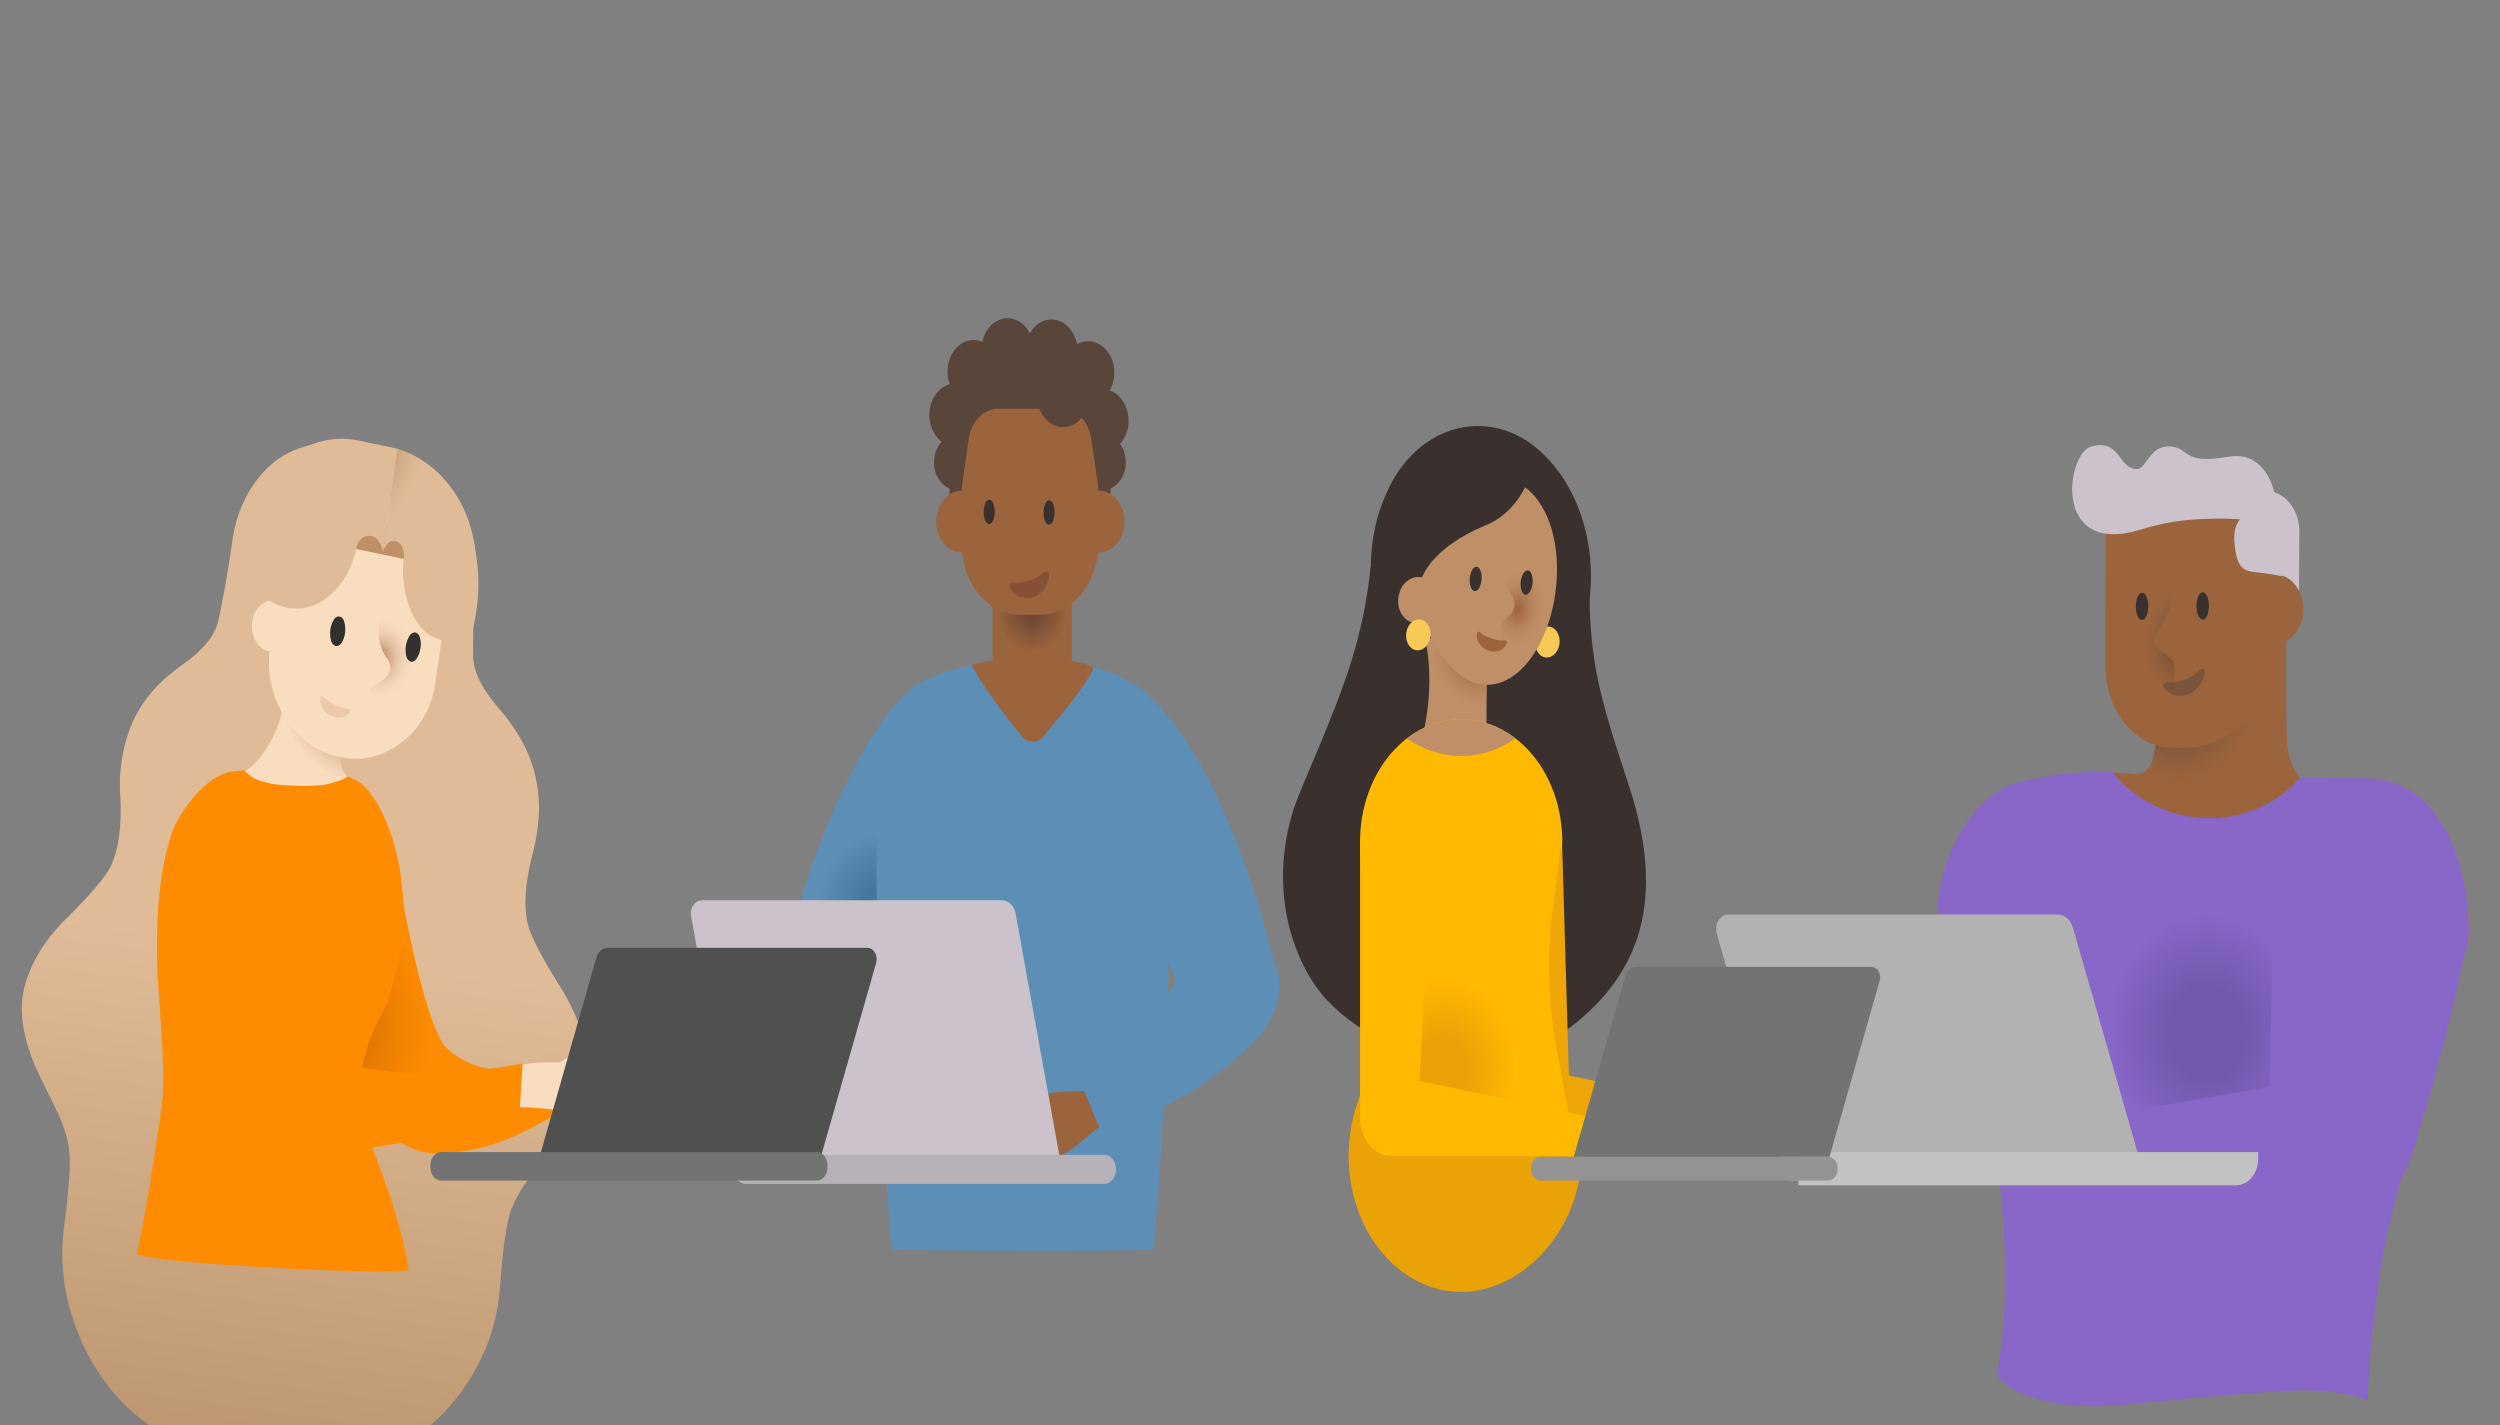<svg width="642" height="366" viewBox="0 0 642 366" fill="none" xmlns="http://www.w3.org/2000/svg">
<rect x="0" y="0" width="642" height="366" fill="#808080" stroke="none"/>
<g clip-path="url(#clip0)">
<path d="M589.166 207.176C591.084 204.657 592.368 202.753 592.368 202.753L590.625 199.769C588.568 197.156 587.38 193.72 587.286 190.116C586.85 182.394 587.14 157.298 587.14 157.298C587.14 157.298 548.658 137.29 551.853 156.07C554.902 173.621 554.757 188.888 552.578 195.734C552.295 196.583 551.816 197.316 551.198 197.845C550.58 198.374 549.849 198.677 549.093 198.718L549.279 198.855C546.828 198.715 544.593 198.554 542.703 198.367C542.703 198.367 538.492 208.02 540.961 211.881C543.421 215.554 570.389 221.317 576.759 219.101L585.541 225.567L589.166 207.176Z" fill="#9B643D"/>
<path d="M497.396 237.152C497.396 237.152 522.518 302.092 512.792 353.164C516.713 358.254 528.621 362.467 545.467 360.711C561.731 358.957 577.85 357.728 585.546 357.201C601.23 356.148 608.057 359.658 608.057 359.658C608.057 359.658 607.766 349.479 611.252 325.785C613.821 309.019 629.57 255.861 633.172 243.81C633.685 242.112 633.935 240.314 633.908 238.506C633.533 217.655 624.468 200.442 608.492 199.945L590.63 199.769C585.112 206.263 576.254 210.476 566.379 210.124C556.505 209.773 547.936 205.21 542.563 198.365C534.169 197.892 525.763 198.836 517.585 201.171C510.174 203.103 497.831 214.863 497.396 237.152Z" fill="#8867C8"/>
<path d="M549.093 198.716C549.093 198.716 555.482 204.859 569.424 204.859C583.365 204.859 590.622 199.769 590.622 199.769C588.565 197.157 587.376 193.72 587.283 190.116C586.847 182.394 587.137 157.298 587.137 157.298C587.137 157.298 548.655 137.29 551.849 156.07C554.899 173.621 554.754 188.888 552.575 195.734C552.292 196.582 551.813 197.314 551.196 197.842C550.578 198.371 549.848 198.674 549.093 198.716Z" fill="url(#paint0_radial)"/>
<path d="M557.951 144.835C558.17 144.015 558.636 143.325 559.258 142.903C559.953 142.584 560.712 142.523 561.436 142.728C562.107 142.941 562.713 143.387 563.177 144.011C563.641 144.634 563.945 145.408 564.05 146.238C564.045 146.329 564.013 146.415 563.96 146.479C563.906 146.544 563.835 146.583 563.76 146.589C563.614 146.589 563.614 146.589 563.469 146.413C562.824 145.449 561.969 144.72 561.001 144.308C560.554 144.125 560.074 144.094 559.613 144.218C559.152 144.341 558.728 144.615 558.387 145.009C558.241 145.185 558.097 145.009 557.951 145.009V144.835Z" fill="#5D4033"/>
<path d="M541.397 144.835C541.615 144.015 542.081 143.325 542.703 142.903C543.398 142.584 544.157 142.523 544.881 142.728C545.553 142.941 546.158 143.387 546.622 144.011C547.087 144.634 547.39 145.408 547.496 146.238C547.491 146.329 547.458 146.415 547.405 146.479C547.351 146.544 547.281 146.583 547.205 146.589C547.06 146.589 547.06 146.589 546.914 146.413C546.269 145.449 545.414 144.72 544.446 144.308C543.999 144.125 543.519 144.094 543.058 144.218C542.597 144.341 542.173 144.615 541.832 145.009C541.687 145.185 541.541 145.009 541.397 145.009V144.835Z" fill="#5D4033"/>
<path d="M560.71 157.12L590.335 157.296L590.479 136.409C590.459 133.701 589.569 131.108 587.999 129.177C586.428 127.245 584.298 126.126 582.058 126.054H560.86C559.343 126.04 557.839 126.388 556.434 127.077C555.028 127.767 553.749 128.785 552.67 130.073C551.591 131.361 550.733 132.894 550.144 134.583C549.556 136.273 549.25 138.086 549.242 139.919V143.079C549.218 144.916 549.497 146.74 550.063 148.445C550.629 150.15 551.47 151.701 552.538 153.009C553.606 154.316 554.878 155.353 556.282 156.059C557.685 156.765 559.19 157.126 560.71 157.12Z" fill="#CBC2CC"/>
<path d="M584.091 165.369C588.181 165.369 591.497 161.361 591.497 156.417C591.497 151.474 588.181 147.466 584.091 147.466C580 147.466 576.685 151.474 576.685 156.417C576.685 161.361 580 165.369 584.091 165.369Z" fill="#9B643D"/>
<path d="M557.951 192.046H561.144C567.248 192.067 573.109 189.158 577.439 183.958C581.768 178.758 584.212 171.693 584.233 164.316L584.378 145.712C584.392 142.712 583.422 139.827 581.68 137.689C579.939 135.551 577.567 134.334 575.085 134.304L540.813 134.128L540.668 170.81C540.644 173.578 541.072 176.324 541.928 178.891C542.785 181.458 544.052 183.796 545.658 185.769C547.264 187.742 549.177 189.313 551.287 190.39C553.396 191.467 555.661 192.03 557.951 192.046Z" fill="#9B643D"/>
<path d="M549.674 168.704L566.229 168.88C569.436 168.866 572.51 167.332 574.791 164.608C577.072 161.884 578.377 158.187 578.427 154.312L578.572 135.884C578.572 134.889 578.256 133.933 577.688 133.214C577.12 132.495 576.344 132.068 575.523 132.022L548.369 131.847C547.491 131.844 546.621 132.051 545.81 132.455C544.998 132.86 544.261 133.454 543.64 134.205C543.019 134.955 542.527 135.846 542.192 136.827C541.858 137.807 541.686 138.858 541.688 139.919L541.399 158.524C541.383 159.851 541.586 161.169 541.994 162.401C542.403 163.633 543.009 164.754 543.779 165.701C544.549 166.648 545.466 167.401 546.478 167.916C547.49 168.432 548.576 168.699 549.674 168.704Z" fill="#9B643D"/>
<path d="M549.529 136.059C555.218 134.254 561.072 133.311 566.955 133.253C572.941 132.955 578.936 133.487 584.822 134.839L584.676 131.328C584.531 123.255 580.319 115.884 572.333 117.287C559.989 119.394 562.603 115.006 557.23 114.656C552.147 114.304 551.131 120.268 548.952 120.447C543.87 120.623 544.741 112.549 537.041 114.656C530.65 116.401 526.874 142.903 549.529 136.059Z" fill="#CBC2CC"/>
<path d="M567.259 155.614C567.267 153.675 566.56 152.099 565.678 152.093C564.796 152.087 564.074 153.654 564.065 155.592C564.056 157.531 564.764 159.107 565.646 159.113C566.527 159.119 567.25 157.552 567.259 155.614Z" fill="#3A312E"/>
<path d="M540.815 189.941L558.387 190.116V171.511C558.387 171.034 558.295 170.564 558.118 170.138C557.942 169.711 557.686 169.34 557.37 169.054L553.885 166.248C553.698 166.105 553.538 165.916 553.413 165.695C553.289 165.473 553.204 165.223 553.163 164.96C553.122 164.697 553.126 164.426 553.175 164.165C553.225 163.904 553.318 163.658 553.449 163.442L556.499 157.83C557.231 156.47 557.633 154.889 557.661 153.267V133.259H539.946L540.815 189.941Z" fill="url(#paint1_radial)"/>
<path d="M585.833 130.969C585.833 130.969 572.912 128.163 573.779 139.218C574.361 145.536 575.813 146.589 579.153 146.94C581.622 147.116 586.124 147.993 586.124 147.993L585.833 130.969Z" fill="#CBC2CC"/>
<path d="M551.679 155.744C551.689 153.806 550.981 152.229 550.1 152.223C549.218 152.216 548.495 153.782 548.485 155.721C548.476 157.659 549.183 159.236 550.065 159.242C550.947 159.249 551.669 157.683 551.679 155.744Z" fill="#3A312E"/>
<g opacity="0.7">
<path opacity="0.7" d="M566.229 172.565C566.001 173.915 565.476 175.166 564.709 176.185C563.942 177.204 562.962 177.955 561.872 178.357C560.79 178.762 559.639 178.822 558.532 178.532C557.403 178.223 556.385 177.485 555.628 176.427C555.545 176.259 555.514 176.06 555.541 175.867C555.567 175.674 555.65 175.499 555.773 175.373C555.83 175.306 555.899 175.256 555.974 175.225C556.05 175.195 556.129 175.185 556.208 175.197C557.03 175.285 557.856 175.285 558.677 175.197L560.856 174.671C562.399 174.082 563.831 173.128 565.067 171.865C565.206 171.765 565.37 171.728 565.529 171.76C565.689 171.792 565.834 171.892 565.938 172.041C566.229 172.214 566.229 172.386 566.229 172.565Z" fill="#594539"/>
</g>
<path d="M517.58 201.178C510.174 203.108 497.831 214.868 497.392 237.157C497.392 237.157 522.514 302.096 512.784 353.169C516.705 358.259 528.613 362.472 545.459 360.716C561.723 358.962 577.842 357.733 585.538 357.206C601.222 356.153 608.049 359.663 608.049 359.663C608.049 359.663 607.758 349.484 611.244 325.79C613.813 309.024 629.562 255.866 633.163 243.815C633.677 242.117 633.927 240.319 633.9 238.511C633.525 217.66 624.46 200.447 608.484 199.949L590.622 199.774C585.104 206.268 576.245 210.48 566.371 210.129C556.497 209.778 547.928 205.215 542.555 198.37" fill="url(#paint2_radial)"/>
<path d="M529.634 309.111L594.691 315.43C607.325 316.658 617.269 306.83 620.975 291.209C626.512 273.508 631.07 253.559 632.869 245.337C633.106 244.251 633.025 243.098 632.64 242.075C632.255 241.053 631.589 240.222 630.755 239.725L584.38 212.056L582.784 279.101L529.347 288.408L529.634 309.111Z" fill="url(#paint3_radial)"/>
<path d="M208.448 265.89C217.374 269.458 222.331 262.942 224.122 257.594C229.967 240.167 242.383 216.128 249.401 203.365C252.841 198.398 256.318 183.048 246.22 176.516C241.135 173.09 236.174 172.368 227.272 184.264C218.787 195.6 207.533 219.082 200.655 249.412C200.008 255.535 202.392 263.469 208.448 265.89Z" fill="url(#paint4_radial)"/>
<path d="M320.338 267.619C311.412 271.185 306.455 264.669 304.663 259.323C298.819 241.896 286.403 217.857 279.385 205.094C275.945 200.126 271.703 183.528 281.801 176.996C286.886 173.572 290.212 171.71 301.514 185.993C310.256 197.04 321.253 220.809 328.131 251.141C328.779 257.263 326.398 265.196 320.338 267.619Z" fill="url(#paint5_radial)"/>
<path d="M296.239 320.86C293.966 321.415 229.515 321.253 228.909 320.799C223.181 247.037 225.611 195.604 225.611 195.604C225.611 176.475 242.435 170.594 258.891 169.717H267.168C284.72 169.717 300.103 176.046 300.103 195.174C300.105 195.177 301.941 256.377 296.239 320.86Z" fill="url(#paint6_radial)"/>
<path d="M551.017 303.17H458.99L440.877 239.793C440.718 239.231 440.672 238.632 440.743 238.044C440.814 237.456 441 236.897 441.286 236.413C441.571 235.93 441.949 235.536 442.386 235.264C442.823 234.992 443.307 234.85 443.799 234.85H528.517C529.359 234.868 530.176 235.2 530.856 235.8C531.536 236.4 532.046 237.24 532.316 238.204L551.017 303.17Z" fill="#B2B2B2"/>
<path d="M245.721 125.819C248.963 125.819 251.59 122.643 251.59 118.726C251.59 114.808 248.963 111.632 245.721 111.632C242.48 111.632 239.853 114.808 239.853 118.726C239.853 122.643 242.48 125.819 245.721 125.819Z" fill="#594539"/>
<path d="M258.738 97.892C262.433 97.892 265.428 94.272 265.428 89.807C265.428 85.341 262.433 81.722 258.738 81.722C255.044 81.722 252.049 85.341 252.049 89.807C252.049 94.272 255.044 97.892 258.738 97.892Z" fill="#594539"/>
<path d="M250.016 103.488C253.71 103.488 256.705 99.868 256.705 95.403C256.705 90.938 253.71 87.318 250.016 87.318C246.321 87.318 243.326 90.938 243.326 95.403C243.326 99.868 246.321 103.488 250.016 103.488Z" fill="#594539"/>
<path d="M245.358 114.648C249.053 114.648 252.048 111.029 252.048 106.563C252.048 102.098 249.053 98.478 245.358 98.478C241.664 98.478 238.669 102.098 238.669 106.563C238.669 111.029 241.664 114.648 245.358 114.648Z" fill="#594539"/>
<path d="M283.243 125.819C286.484 125.819 289.112 122.643 289.112 118.726C289.112 114.808 286.484 111.632 283.243 111.632C280.002 111.632 277.374 114.808 277.374 118.726C277.374 122.643 280.002 125.819 283.243 125.819Z" fill="#594539"/>
<path d="M270.007 98.209C273.702 98.209 276.697 94.589 276.697 90.124C276.697 85.659 273.702 82.039 270.007 82.039C266.313 82.039 263.318 85.659 263.318 90.124C263.318 94.589 266.313 98.209 270.007 98.209Z" fill="#594539"/>
<path d="M279.463 103.799C283.157 103.799 286.152 100.179 286.152 95.714C286.152 91.249 283.157 87.629 279.463 87.629C275.768 87.629 272.773 91.249 272.773 95.714C272.773 100.179 275.768 103.799 279.463 103.799Z" fill="#594539"/>
<path d="M283.122 116.112C286.817 116.112 289.812 112.493 289.812 108.027C289.812 103.562 286.817 99.942 283.122 99.942C279.427 99.942 276.432 103.562 276.432 108.027C276.432 112.493 279.427 116.112 283.122 116.112Z" fill="#594539"/>
<path d="M263.099 89.221H265.925C271.039 89.221 275.943 91.676 279.558 96.046C283.174 100.416 285.205 106.343 285.205 112.523V128.12C285.205 130.779 284.331 133.329 282.776 135.209C281.22 137.089 279.11 138.145 276.91 138.145H252.112C249.912 138.145 247.802 137.089 246.246 135.209C244.691 133.329 243.817 130.779 243.817 128.12V112.525C243.816 109.465 244.315 106.434 245.284 103.607C246.253 100.779 247.673 98.21 249.464 96.046C251.254 93.882 253.38 92.165 255.72 90.994C258.059 89.823 260.567 89.221 263.099 89.221Z" fill="#594539"/>
<path d="M280.886 171.371C279.509 175.196 271.963 184.371 267.84 189.215C267.123 190.059 266.159 190.528 265.157 190.519C264.156 190.51 263.198 190.025 262.49 189.168C258.48 184.322 251.082 174.46 249.583 170.8C254.209 169.174 265.726 168.46 265.726 168.46C265.726 168.46 274.929 168.813 280.886 171.371Z" fill="#9B643D"/>
<path d="M275.235 137.758H254.869V170.19C254.869 173.705 254.97 175.137 254.97 175.137L274.486 174.933C275.071 173.307 275.332 171.537 275.247 169.767L275.235 137.758Z" fill="url(#paint7_radial)"/>
<path d="M240.433 133.886C240.428 134.931 240.594 135.967 240.92 136.934C241.246 137.901 241.727 138.781 242.335 139.524C242.943 140.267 243.666 140.857 244.462 141.263C245.259 141.668 246.114 141.879 246.978 141.885C247.225 141.885 250.41 141.871 250.654 141.841C253.947 141.425 253.581 138.07 253.596 133.974C253.615 129.918 254.063 126.553 250.818 126.044C250.55 126.002 247.329 125.978 247.052 125.977C245.306 125.966 243.629 126.792 242.387 128.275C241.146 129.759 240.443 131.777 240.433 133.886Z" fill="#9B643D"/>
<path d="M267.036 98.21H261.971C253.691 98.21 246.978 106.323 246.978 116.331V139.773C246.978 149.781 253.691 157.894 261.971 157.894H267.036C275.316 157.894 282.029 149.781 282.029 139.773V116.331C282.029 106.323 275.316 98.21 267.036 98.21Z" fill="#9B643D"/>
<path d="M270.821 131.612C270.829 129.873 270.204 128.459 269.425 128.454C268.646 128.448 268.007 129.853 267.998 131.591C267.99 133.329 268.614 134.743 269.394 134.749C270.173 134.755 270.812 133.35 270.821 131.612Z" fill="#3A312E"/>
<path d="M250.037 150.349L262.817 150.095L263.153 143.291C263.153 142.86 263.065 142.435 262.895 142.055C262.726 141.675 262.481 141.351 262.183 141.114L259.082 138.643C258.758 138.385 258.532 137.982 258.452 137.523C258.371 137.064 258.444 136.586 258.654 136.191L261.354 131.127C261.997 129.919 262.341 128.515 262.345 127.079L262.402 109.218L248.977 109.462L250.037 150.349Z" fill="url(#paint8_radial)"/>
<path d="M255.436 131.462C255.444 129.724 254.819 128.31 254.04 128.305C253.26 128.3 252.622 129.705 252.614 131.443C252.606 133.181 253.231 134.595 254.011 134.6C254.79 134.605 255.428 133.2 255.436 131.462Z" fill="#3A312E"/>
<path d="M288.761 133.886C288.765 134.931 288.6 135.967 288.274 136.934C287.947 137.901 287.467 138.781 286.859 139.524C286.251 140.267 285.528 140.857 284.731 141.263C283.935 141.668 283.08 141.879 282.216 141.885C281.968 141.885 278.783 141.871 278.54 141.841C275.246 141.425 275.613 138.07 275.598 133.974C275.578 129.918 275.13 126.553 278.376 126.044C278.644 126.002 281.864 125.978 282.142 125.977C283.887 125.966 285.565 126.792 286.806 128.275C288.048 129.759 288.751 131.777 288.761 133.886Z" fill="#9B643D"/>
<path d="M269.382 147.638C269.329 148.968 268.895 150.235 268.154 151.22C267.391 152.244 266.402 152.985 265.303 153.354C264.204 153.723 263.041 153.706 261.95 153.305C260.872 152.936 259.947 152.094 259.355 150.944C259.292 150.811 259.259 150.661 259.26 150.507C259.261 150.354 259.295 150.203 259.359 150.071C259.424 149.939 259.516 149.83 259.626 149.755C259.737 149.679 259.862 149.641 259.989 149.643H260.079C260.859 149.668 261.64 149.634 262.417 149.54C263.066 149.456 263.71 149.315 264.344 149.119C264.968 148.922 265.576 148.655 266.161 148.323C266.873 147.905 267.563 147.435 268.229 146.917L268.285 146.875C268.396 146.793 268.522 146.749 268.651 146.747C268.78 146.745 268.908 146.785 269.02 146.862C269.132 146.94 269.225 147.053 269.288 147.189C269.351 147.325 269.383 147.48 269.381 147.636L269.382 147.638Z" fill="#855035"/>
<path d="M276.271 93.878H252.736L245.393 107.347L246.855 125.985L248.817 112.369C249.176 110.275 250.121 108.395 251.494 107.044C252.866 105.694 254.581 104.957 256.351 104.957H272.664C274.434 104.957 276.149 105.694 277.522 107.045C278.894 108.395 279.839 110.276 280.198 112.371L282.159 125.986L283.622 107.347L276.271 93.878Z" fill="#594539"/>
<path d="M272.984 109.689C276.679 109.689 279.674 106.069 279.674 101.604C279.674 97.139 276.679 93.519 272.984 93.519C269.29 93.519 266.295 97.139 266.295 101.604C266.295 106.069 269.29 109.689 272.984 109.689Z" fill="#594539"/>
<path d="M283.378 279.951L284.472 287.515L276.979 293.73C275.15 295.249 273.194 296.529 271.142 297.549C269.622 298.428 268.028 299.104 266.387 299.564C265.579 299.714 264.036 300.116 261.757 300.768C260.492 301.151 259.182 301.274 257.883 301.134C257.387 300.902 256.942 300.534 256.583 300.059C256.224 299.584 255.961 299.016 255.815 298.397C255.159 298.302 254.317 298.207 253.291 298.113C252.694 297.993 252.122 297.734 251.607 297.349C250.959 296.167 251.201 295.286 252.333 294.707L265.137 287.156L262.438 286.455C260.428 285.994 258.876 285.569 257.781 285.18C256.832 284.738 256.411 284.18 256.516 283.506C256.658 282.755 257.238 282.301 258.257 282.145C260.855 281.502 263.492 281.11 266.141 280.972C267.705 280.883 269.771 280.685 272.339 280.378L283.378 279.951Z" fill="#9B643D"/>
<path d="M324.821 243.048C332.62 253.296 326.056 262.237 323.732 265.723C303.914 286.881 282.305 289.546 282.305 289.546L278.416 280.168C295.297 268.05 299.217 254.426 307.075 244.056C309.291 241.133 317.332 233.205 324.821 243.048Z" fill="#5C8EB6"/>
<path d="M272.104 297.07H188.491L177.559 235.722C177.412 235.207 177.369 234.657 177.433 234.118C177.498 233.579 177.668 233.066 177.929 232.623C178.191 232.179 178.537 231.818 178.938 231.568C179.338 231.319 179.783 231.189 180.233 231.19H257.253C258.02 231.19 258.767 231.479 259.391 232.017C260.015 232.554 260.485 233.314 260.735 234.19L272.104 297.07Z" fill="#CBC2CC"/>
<path d="M283.523 296.559H191.511C189.802 296.559 188.417 298.233 188.417 300.298C188.417 302.363 189.802 304.037 191.511 304.037H283.523C285.231 304.037 286.617 302.363 286.617 300.298C286.617 298.233 285.231 296.559 283.523 296.559Z" fill="#B6B0B7"/>
<path d="M135.526 237.247C134.449 232.667 134.837 226.781 136.689 219.591C138.644 212.353 138.923 205.653 137.525 199.491C136.169 193.391 133 187.504 128.02 181.83C123.699 176.799 121.521 172.342 121.485 168.459C121.467 163.471 121.583 158.347 121.834 153.087L122.212 146.585C122.504 139.136 120.456 131.828 116.48 126.126C111.438 118.658 104.106 114.686 94.483 114.21C83.44 112.431 75 114.274 69.162 119.741C64.308 124.21 60.981 130.679 59.815 137.919L58.863 144.341C58.039 149.52 57.112 154.53 56.082 159.371C55.258 163.134 52.236 166.868 47.016 170.574C41.027 174.727 36.754 179.58 34.197 185.134C31.51 191.185 30.372 198.064 30.928 204.898C31.269 212.392 30.452 218.217 28.475 222.374C27.119 225.202 23.237 229.771 16.829 236.081C11.333 241.53 7.8 247.409 6.23 253.719C4.721 259.91 5.95 267.25 9.915 275.74C10.991 277.982 12.591 281.251 14.713 285.546C16.176 288.459 17.198 291.665 17.73 295.012C18.191 298.523 17.787 305.022 16.518 314.507C15.46 321.914 16.002 329.526 18.09 336.605C21.876 349.788 29.722 360.698 39.995 367.066C46.724 371.262 55.805 374.247 67.236 376.02C78.273 377.368 87.488 376.925 94.883 374.69C106.204 371.325 116.048 362.893 122.426 351.098C125.884 344.819 127.954 337.575 128.439 330.055C129.134 320.489 130.062 314.063 131.222 310.779C132.422 307.666 134.065 304.832 136.077 302.406C139.011 298.813 142.218 298.039 143.719 296.155C148.429 290.127 150.97 282.088 150.785 273.8C150.541 267.243 148.301 260.561 144.066 253.756C139.116 245.869 136.269 240.366 135.526 237.247Z" fill="url(#paint9_linear)"/>
<path d="M174.851 266.234C176.587 267.698 176.023 268.674 176.023 268.674C176.023 268.674 180.142 269.187 179.979 270.185C179.861 272.203 174.344 272.981 169.834 273.104C164.918 273.58 161.281 274.324 160.037 276.297C157.988 279.556 151.386 284.576 148.584 282.641C148.113 282.317 141.422 287.206 138.077 287.811C133.612 288.62 133.643 279.802 137.745 276.709C141.848 273.617 158.3 264.207 162.348 263.182C165.666 262.348 173.809 265.357 174.851 266.234Z" fill="#F9DDBF"/>
<path d="M143.294 273.045C133.139 275.414 123.005 276.666 114.817 269.25C108.725 263.733 102.269 224.979 102.369 224.986C102.369 224.986 100.141 210.662 85.131 215.819C73.282 219.889 81.574 239.545 81.574 239.545C81.574 239.545 87.775 263.17 90.558 274.663C93.341 286.157 101.763 296.713 113.094 296.172C126.912 295.512 133.967 291.093 145.536 284.637L143.294 273.045Z" fill="url(#paint10_radial)"/>
<path d="M90.647 199.985C86.675 198.18 83.666 198.721 76.776 197.469C71.11 197.22 65.437 197.438 59.795 198.122C52.598 198.903 45.824 209.269 44.43 213.107C40.206 225.042 40.075 238.727 40.445 250.381C41.598 266.896 42.38 277.071 41.691 282.487C40.215 294.077 37.371 312.133 35.147 321.992C38.763 324.542 101.222 327.588 104.961 326.113C101.624 305.051 92.026 290.262 92.026 280.404C93.509 267.856 96.39 263.458 99.611 257.07C102.102 249.212 104.808 239.044 103.058 226.236C102.023 215.402 96.508 202.069 90.647 199.985Z" fill="url(#paint11_radial)"/>
<path d="M59.372 148.947C58.797 158.111 60.663 167.257 64.697 175.048C66.928 179.377 69.843 183.132 73.277 186.098C76.756 189.025 80.725 190.993 84.903 191.861L85.407 191.966C89.265 192.802 93.223 192.677 97.039 191.597C100.855 190.518 104.449 188.507 107.599 185.689C115.415 178.699 120.699 168.336 122.351 156.755C123.055 151.936 123.012 147.001 122.225 142.201C121.536 137.697 120.154 133.389 118.15 129.502C116.276 125.861 113.823 122.706 110.933 120.219C107.893 117.504 104.367 115.69 100.641 114.924L91.986 113.114C88.161 112.33 84.238 112.617 80.519 113.954C75.3 115.862 70.664 119.593 67.195 124.678C63.376 130.096 60.855 136.672 59.903 143.696C59.651 145.435 59.474 147.187 59.372 148.947Z" fill="#DFBC97"/>
<path d="M73.245 201.638C76.407 201.848 79.576 201.848 82.738 201.638C83.841 201.522 89.933 199.93 89.033 199.152C86.49 196.956 87.758 192.088 88.637 186.246L92.153 170.844L74.333 167.23L73.002 179.649C72.148 187.741 66.674 196.249 62.92 197.949C64.429 200.018 68.114 201.394 73.245 201.638Z" fill="url(#paint12_radial)"/>
<path d="M96.331 130.398C90.817 129.101 85.101 130.463 80.406 134.193C78.124 135.869 76.168 138.122 74.672 140.796C73.177 143.47 72.176 146.502 71.739 149.687L69.37 166.219C68.894 169.382 68.994 172.633 69.662 175.745C70.33 178.857 71.551 181.756 73.24 184.241C76.596 189.706 81.603 193.348 87.17 194.373L87.25 194.39C92.803 195.679 98.552 194.291 103.268 190.523C105.532 188.85 107.471 186.607 108.952 183.946C110.432 181.285 111.42 178.269 111.848 175.104L114.216 158.572C114.691 155.405 114.599 152.152 113.948 149.031C113.297 145.91 112.101 142.993 110.44 140.477C107.017 135.057 101.989 131.451 96.412 130.418L96.331 130.398Z" fill="#F9DDBF"/>
<path d="M94.091 182.878L108.291 185.849L112.743 154.761L98.544 151.79L94.091 182.878Z" fill="url(#paint13_radial)"/>
<path d="M85.031 164.543C85.105 164.879 85.254 165.185 85.463 165.424C85.673 165.664 85.933 165.829 86.215 165.9C86.499 165.932 86.786 165.875 87.047 165.736C87.308 165.596 87.536 165.378 87.708 165.103C88.184 164.346 88.497 163.457 88.616 162.516C88.731 161.569 88.66 160.603 88.407 159.696C88.343 159.353 88.196 159.042 87.985 158.8C87.775 158.558 87.509 158.397 87.223 158.337C86.937 158.277 86.642 158.321 86.377 158.463C86.111 158.605 85.886 158.839 85.73 159.136C85.253 159.892 84.941 160.782 84.822 161.722C84.706 162.669 84.778 163.636 85.031 164.543Z" fill="#33312D"/>
<path d="M106.697 162.412C106.413 162.381 106.126 162.438 105.865 162.577C105.604 162.717 105.376 162.935 105.204 163.21C104.725 163.97 104.39 164.848 104.223 165.782C104.073 166.716 104.119 167.681 104.357 168.588C104.443 168.918 104.596 169.215 104.804 169.453C105.011 169.69 105.265 169.86 105.541 169.946C105.817 169.98 106.095 169.922 106.345 169.779C106.595 169.635 106.807 169.412 106.96 169.132C107.481 168.442 107.819 167.578 107.928 166.652C108.136 165.736 108.115 164.765 107.868 163.863C107.808 163.511 107.666 163.188 107.458 162.93C107.251 162.673 106.987 162.494 106.697 162.412Z" fill="#33312D"/>
<path d="M95.177 176.752C95.201 176.572 95.691 176.242 96.644 175.763C97.457 175.382 98.218 174.855 98.901 174.199C99.576 173.627 100.045 172.766 100.214 171.792C100.252 171.308 100.203 170.82 100.07 170.36C99.938 169.901 99.725 169.482 99.445 169.132C98.305 167.611 97.562 165.717 97.309 163.687L97.386 161.297C93.793 161.241 92.125 169.082 91.942 173.239C91.883 175.324 93.291 176.086 95.177 176.752Z" fill="#F9DDBF"/>
<path d="M72.571 154.547L71.022 154.224C70.314 154.067 69.588 154.087 68.887 154.282C68.187 154.478 67.526 154.845 66.948 155.361C65.769 156.388 64.974 157.937 64.735 159.67C64.496 161.402 64.834 163.179 65.674 164.612C66.081 165.325 66.604 165.93 67.212 166.388C67.819 166.847 68.498 167.15 69.207 167.279L70.706 167.594L72.571 154.547Z" fill="#F9DDBF"/>
<path d="M86.056 139.851L104.223 143.651L105.277 136.294L87.11 132.494L86.056 139.851Z" fill="#BF8F68"/>
<path d="M103.34 140.516C103.141 140.103 102.871 139.747 102.549 139.471C102.226 139.195 101.858 139.005 101.47 138.915C101.11 138.851 100.743 138.889 100.397 139.025C100.051 139.161 99.736 139.393 99.477 139.701C98.943 140.265 98.555 141.001 98.356 141.824L101.158 121.756C104.168 122.066 107.08 123.197 109.677 125.062C112.274 126.927 114.487 129.479 116.151 132.526C123.841 146.546 120.08 162.478 119.954 163.064C117.963 164.364 115.668 164.817 113.438 164.349C110.111 163.652 107.51 161.24 105.635 157.114C103.743 152.737 103.073 147.738 103.726 142.863C103.749 142.055 103.616 141.252 103.34 140.516Z" fill="#DFBC97"/>
<g style="mix-blend-mode:multiply" opacity="0.5">
<g style="mix-blend-mode:multiply" opacity="0.5">
<path d="M89.698 183.081C89.087 183.751 88.306 184.151 87.483 184.216C86.676 184.314 85.862 184.183 85.105 183.834C84.331 183.494 83.64 182.922 83.097 182.173C82.52 181.428 82.196 180.448 82.188 179.428C82.191 179.318 82.218 179.212 82.267 179.12C82.317 179.029 82.386 178.955 82.468 178.908C82.55 178.861 82.641 178.842 82.731 178.853C82.821 178.865 82.907 178.906 82.978 178.973L83.019 179.009C83.492 179.446 83.992 179.838 84.515 180.181C84.999 180.48 85.495 180.75 86.001 180.988C86.505 181.232 87.038 181.429 87.587 181.619C88.174 181.807 88.769 181.957 89.37 182.068L89.43 182.079C89.557 182.103 89.671 182.187 89.746 182.313C89.822 182.438 89.853 182.595 89.834 182.749C89.82 182.874 89.772 182.991 89.698 183.081Z" fill="#BF8F68"/>
</g>
</g>
<path d="M79.406 124.043C89.995 116.891 101.395 120.676 101.395 120.676L98.366 141.832C98.247 140.9 97.933 140.021 97.453 139.278C97.215 138.848 96.907 138.48 96.548 138.199C96.189 137.917 95.787 137.726 95.365 137.638C94.574 137.489 93.765 137.675 93.075 138.164C92.384 138.653 91.854 139.415 91.575 140.322C90.683 145.336 88.282 149.77 84.838 152.766C83.228 154.223 81.386 155.261 79.428 155.815C77.47 156.37 75.438 156.429 73.461 155.988C70.954 155.48 68.602 154.18 66.645 152.219C66.695 151.138 67.741 131.923 79.406 124.043Z" fill="#DFBC97"/>
<path d="M98.361 141.816L109.512 144.149C109.512 144.149 112.996 120.138 112.98 120.072C109.673 117.561 105.963 115.928 102.094 115.281L98.361 141.816Z" fill="url(#paint14_radial)"/>
<path d="M136.943 284.444C143.287 285.064 145.645 285.151 149.975 286.321C156.363 288.046 167.337 291.667 167.778 289.798C168.093 288.929 164.144 286.03 164.144 286.03C164.144 286.03 167.614 287.541 167.861 286.518C168.123 285.42 161.816 280.851 160.148 278.505C162.294 278.726 168.107 279.373 168.115 277.545C168.115 276.221 160.501 275.364 155.473 273.805C140.912 272.171 137.101 272.877 132.694 273.597C128.287 274.317 126.187 282.307 130.599 283.845C132.492 284.504 134.873 284.308 136.943 284.444Z" fill="#F9DDBF"/>
<path d="M74.928 265.919C70.386 261.814 68.616 243.728 68.052 234.785C68.124 234.111 67.124 215.886 55.281 215.204C43.437 214.522 41.589 231.13 41.589 231.13C41.589 231.13 42.306 258.489 45.408 270.076C48.459 281.471 53.62 292.402 71.508 295.257C95.885 299.142 133.488 284.747 133.488 284.747L134.194 273.087C134.194 273.087 92.874 282.123 74.928 265.919Z" fill="url(#paint15_radial)"/>
<path d="M138.559 297.07H210.794L224.993 247.283C225.119 246.841 225.156 246.369 225.101 245.906C225.045 245.443 224.899 245.002 224.675 244.621C224.45 244.24 224.153 243.93 223.809 243.716C223.465 243.502 223.083 243.39 222.696 243.39H156.123C155.465 243.39 154.823 243.638 154.287 244.1C153.751 244.562 153.348 245.214 153.133 245.967L138.559 297.07Z" fill="#505050"/>
<path d="M113.298 303.17H209.721C211.248 303.17 212.486 301.674 212.486 299.828V299.192C212.486 297.346 211.248 295.85 209.721 295.85H113.298C111.771 295.85 110.533 297.346 110.533 299.192V299.828C110.533 301.674 111.771 303.17 113.298 303.17Z" fill="#737373"/>
<path d="M444.694 272.208L443.551 276.213H448.499L449.641 272.208H444.694Z" fill="white"/>
<path d="M443.432 272.208H438.952L437.809 276.213H442.29L443.432 272.208Z" fill="white"/>
<path d="M445.099 270.791H450.045L451.187 266.785H446.242L445.099 270.791Z" fill="white"/>
<path d="M443.837 270.791L444.98 266.785H440.499L439.357 270.791H443.837Z" fill="white"/>
<path d="M461.816 295.85H579.92V297.495C579.92 299.323 579.319 301.077 578.249 302.37C577.179 303.664 575.728 304.39 574.215 304.39H461.816V295.85Z" fill="#C2C2C2"/>
<path d="M352.468 152.21C354.588 168.184 364.016 180.293 375.364 183.428H375.373C375.499 183.456 375.627 183.495 375.751 183.514C378.862 184.319 382.07 184.419 385.211 183.808C386.17 183.624 387.118 183.372 388.053 183.055C389.244 182.648 390.411 182.142 391.545 181.542C393.165 180.686 394.706 179.63 396.146 178.391C404.736 171.024 409.737 157.558 408.335 143.143C408.275 142.552 408.206 141.975 408.133 141.399C407.283 134.846 405.103 128.65 401.789 123.363C401.758 123.327 401.735 123.279 401.701 123.232C401.499 122.913 401.286 122.606 401.079 122.298C401.058 122.271 401.046 122.242 401.025 122.214C400.992 122.161 400.956 122.112 400.918 122.066C399.747 120.358 398.449 118.784 397.041 117.364C397.022 117.341 397.002 117.32 396.98 117.302C393.945 114.098 390.345 111.773 386.455 110.504C382.564 109.235 378.486 109.054 374.529 109.976C370.572 110.899 366.841 112.899 363.621 115.826C360.4 118.753 357.773 122.529 355.942 126.867C354.754 129.49 353.829 132.275 353.186 135.163C353.064 135.693 352.96 136.22 352.856 136.757C352.414 139.123 352.15 141.532 352.067 143.955C352.036 144.573 352.024 145.198 352.029 145.83C352.039 147.222 352.104 148.623 352.223 150.045C352.223 150.045 352.223 150.076 352.231 150.167C352.304 150.848 352.376 151.524 352.468 152.21Z" fill="#3A312E"/>
<path d="M340.744 256.798C359.216 276.358 389.759 275.199 405.166 262.313C418.476 251.182 427.278 235.365 420.163 207.988C418.163 200.291 412.491 185.816 410.068 173.199C408.591 165.443 407.994 157.481 408.294 149.531L351.996 145.573C351.128 153.865 349.459 162.005 347.022 169.826C342.399 184.621 334.213 201.528 332.244 207.679C325.121 229.95 333.122 248.726 340.744 256.798Z" fill="#3A312E"/>
<path d="M365.708 187.36L381.72 186.239L381.834 166.695C381.834 166.695 370.165 164.027 365.884 163.723C368.634 175.144 365.708 187.36 365.708 187.36Z" fill="#BF8F68"/>
<path d="M400.233 166.349C400.956 164.306 400.262 161.988 398.682 161.171C397.102 160.354 395.235 161.349 394.512 163.392C393.789 165.435 394.484 167.753 396.064 168.57C397.643 169.386 399.51 168.392 400.233 166.349Z" fill="#F8C954"/>
<path d="M365.708 187.36L381.72 186.239L381.834 166.695C381.834 166.695 370.165 164.027 365.884 163.723C368.634 175.144 365.708 187.36 365.708 187.36Z" fill="url(#paint16_radial)"/>
<path d="M364.479 146.954C363.276 161.96 372.401 175.258 381.337 175.837C390.272 176.417 398.488 164.735 399.691 149.729C400.895 134.723 394.517 123.468 385.584 122.889C376.65 122.311 365.683 131.948 364.479 146.954Z" fill="#BF8F68"/>
<path d="M380.47 148.868C380.62 147.14 380.061 145.653 379.222 145.546C378.383 145.44 377.58 146.754 377.43 148.483C377.28 150.211 377.839 151.698 378.679 151.804C379.518 151.911 380.32 150.596 380.47 148.868Z" fill="#3A312E"/>
<path d="M385.886 136.34L385.634 144.392C385.606 147.6 386.572 150.704 388.342 153.095C388.727 153.724 388.923 154.491 388.901 155.271C388.878 156.052 388.637 156.801 388.217 157.395C387.681 158.06 385.451 159.458 385.299 161.36L384.901 168.802L397.286 169.723L399.334 136.723L385.886 136.34Z" fill="url(#paint17_radial)"/>
<path d="M386.903 165.331C386.693 165.809 386.396 166.224 386.035 166.544C385.673 166.865 385.256 167.082 384.815 167.179C384.004 167.396 383.162 167.374 382.359 167.115C381.556 166.856 380.817 166.368 380.202 165.692C379.868 165.315 379.598 164.861 379.409 164.358C379.191 163.807 379.15 163.179 379.292 162.593C379.317 162.504 379.36 162.423 379.417 162.358C379.474 162.293 379.544 162.247 379.619 162.222C379.695 162.197 379.774 162.195 379.85 162.216C379.927 162.237 379.998 162.28 380.057 162.342L380.259 162.558C380.651 162.918 381.094 163.189 381.566 163.358C382.045 163.569 382.56 163.761 383.08 163.937C383.6 164.114 384.119 164.257 384.634 164.379C385.165 164.505 385.71 164.537 386.249 164.473L386.376 164.455C386.467 164.441 386.559 164.457 386.644 164.501C386.728 164.544 386.801 164.614 386.856 164.703C386.911 164.792 386.945 164.897 386.955 165.008C386.965 165.118 386.951 165.229 386.914 165.331H386.903Z" fill="#9B643D"/>
<path d="M393.247 121.089C392.265 124.35 390.68 127.297 388.612 129.704C386.544 132.112 384.048 133.917 381.315 134.981C367.467 140.76 365.243 148.241 365.147 148.401C354.382 151.352 357.172 138.189 367.345 123.879C377.783 109.19 393.247 121.089 393.247 121.089Z" fill="#3A312E"/>
<path d="M393.555 149.843C393.746 148.119 393.224 146.611 392.389 146.476C391.554 146.34 390.721 147.628 390.53 149.352C390.338 151.077 390.86 152.584 391.696 152.72C392.531 152.855 393.363 151.567 393.555 149.843Z" fill="#3A312E"/>
<path d="M369.706 160.395L363.436 159.985C362.805 159.946 362.187 159.751 361.62 159.412C361.054 159.074 360.551 158.599 360.142 158.016C359.733 157.434 359.428 156.757 359.244 156.026C359.059 155.296 359.001 154.528 359.072 153.769C359.201 152.195 359.823 150.741 360.81 149.703C361.797 148.665 363.074 148.121 364.381 148.184L370.652 148.594L369.706 160.395Z" fill="#BF8F68"/>
<path d="M367.084 164.51C367.807 162.467 367.113 160.149 365.533 159.332C363.953 158.516 362.087 159.51 361.364 161.553C360.641 163.596 361.335 165.915 362.915 166.731C364.495 167.548 366.361 166.554 367.084 164.51Z" fill="#F8C954"/>
<path d="M349.264 216.079C349.243 220.216 349.899 224.317 351.194 228.147C352.489 231.976 354.398 235.458 356.81 238.392C359.223 241.327 362.092 243.656 365.253 245.245C368.413 246.834 371.802 247.652 375.225 247.652C378.648 247.652 382.037 246.834 385.198 245.245C388.358 243.656 391.227 241.327 393.64 238.392C396.053 235.458 397.962 231.976 399.257 228.147C400.552 224.317 401.208 220.216 401.186 216.079C401.186 215.801 401.186 215.522 401.177 215.243C401.179 215.217 401.179 215.19 401.177 215.164C401.07 210.542 400.117 206.005 398.386 201.881C396.655 197.757 394.189 194.149 391.166 191.314C390.522 190.706 389.854 190.137 389.162 189.606C384.992 186.402 380.152 184.702 375.21 184.707C370.269 184.712 365.431 186.421 361.265 189.633C360.573 190.167 359.904 190.74 359.258 191.35C356.244 194.185 353.787 197.791 352.063 201.908C350.338 206.026 349.388 210.554 349.281 215.168C349.28 215.194 349.28 215.221 349.281 215.247C349.271 215.522 349.264 215.801 349.264 216.079Z" fill="#FFB900"/>
<path d="M346.323 296.826C346.323 306.091 349.368 314.977 354.789 321.529C360.21 328.08 367.562 331.761 375.228 331.761C391.192 331.761 406.129 315.547 406.129 296.259C406.129 276.971 391.189 261.897 375.228 261.897C367.563 261.898 360.211 265.578 354.791 272.128C349.37 278.678 346.324 287.562 346.323 296.826Z" fill="#EAA306"/>
<path d="M401.189 218.063L402.896 276.196L454.032 286.932V293.85H395.719C393.58 293.85 391.528 292.823 390.015 290.995C388.502 289.167 387.652 286.687 387.652 284.101L382.458 217.747L401.189 218.063Z" fill="#EDA605"/>
<path d="M349.517 281.82L403.756 291.192L398.954 265.106C397.463 254.053 397.463 242.782 398.954 231.729L401.188 215.165H349.264L351.499 231.729C352.99 242.782 352.99 254.053 351.499 265.106L349.517 281.82Z" fill="url(#paint18_radial)"/>
<path d="M361.264 189.629C365.507 192.584 370.319 194.137 375.216 194.133C380.112 194.128 384.922 192.566 389.161 189.603C384.991 186.398 380.151 184.698 375.209 184.703C370.268 184.708 365.43 186.417 361.264 189.629Z" fill="#BF8F68"/>
<path d="M367.786 216.079L364.513 277.589L415.649 288.325V296.855H357.34C356.28 296.857 355.23 296.605 354.25 296.116C353.27 295.627 352.38 294.909 351.63 294.003C350.88 293.098 350.285 292.023 349.879 290.839C349.473 289.656 349.264 288.387 349.264 287.106V216.079H367.786Z" fill="url(#paint19_radial)"/>
<path d="M404.138 297.07H469.807L482.707 251.835C482.824 251.43 482.858 250.997 482.808 250.573C482.757 250.148 482.624 249.745 482.418 249.395C482.212 249.046 481.939 248.762 481.624 248.566C481.308 248.37 480.958 248.269 480.604 248.27H420.12C419.518 248.27 418.93 248.497 418.439 248.92C417.948 249.343 417.578 249.941 417.382 250.629L404.138 297.07Z" fill="#737373"/>
<path d="M469.44 297.07H395.645C394.28 297.07 393.174 298.407 393.174 300.055V300.185C393.174 301.833 394.28 303.17 395.645 303.17H469.44C470.804 303.17 471.91 301.833 471.91 300.185V300.055C471.91 298.407 470.804 297.07 469.44 297.07Z" fill="#939393"/>
</g>
<defs>
<radialGradient id="paint0_radial" cx="0" cy="0" r="1" gradientUnits="userSpaceOnUse" gradientTransform="translate(559.483 176.324) scale(21.468 25.946)">
<stop stop-color="#594539"/>
<stop offset="0.197" stop-color="#5C4739" stop-opacity="0.949"/>
<stop offset="0.417" stop-color="#664B3A" stop-opacity="0.798"/>
<stop offset="0.649" stop-color="#77533B" stop-opacity="0.547"/>
<stop offset="0.886" stop-color="#8E5E3C" stop-opacity="0.199"/>
<stop offset="1" stop-color="#9B643D" stop-opacity="0"/>
</radialGradient>
<radialGradient id="paint1_radial" cx="0" cy="0" r="1" gradientUnits="userSpaceOnUse" gradientTransform="translate(563.947 165.003) rotate(0.855) scale(14.427 15.713)">
<stop stop-color="#33312D"/>
<stop offset="0.319" stop-color="#4C3D31" stop-opacity="0.76"/>
<stop offset="0.897" stop-color="#8E5E3B" stop-opacity="0.127"/>
<stop offset="1" stop-color="#9B643D" stop-opacity="0"/>
</radialGradient>
<radialGradient id="paint2_radial" cx="0" cy="0" r="1" gradientUnits="userSpaceOnUse" gradientTransform="translate(566.66 265.093) scale(32.939 39.81)">
<stop offset="0.303" stop-color="#7359AE"/>
<stop offset="0.767" stop-color="#8867C8"/>
</radialGradient>
<radialGradient id="paint3_radial" cx="0" cy="0" r="1" gradientUnits="userSpaceOnUse" gradientTransform="translate(62021.9 27346.7) scale(3980.15 3973.33)">
<stop offset="0.303" stop-color="#7359AE"/>
<stop offset="0.767" stop-color="#8867C8"/>
</radialGradient>
<radialGradient id="paint4_radial" cx="0" cy="0" r="1" gradientUnits="userSpaceOnUse" gradientTransform="translate(226.654 233.933) rotate(-5.071) scale(19.426 23.804)">
<stop offset="0.259" stop-color="#45779E"/>
<stop offset="0.84" stop-color="#5C8EB6"/>
</radialGradient>
<radialGradient id="paint5_radial" cx="0" cy="0" r="1" gradientUnits="userSpaceOnUse" gradientTransform="translate(353812 37752.9) rotate(-174.929) scale(1216.57 2200.07)">
<stop offset="0.259" stop-color="#45779E"/>
<stop offset="0.84" stop-color="#5C8EB6"/>
</radialGradient>
<radialGradient id="paint6_radial" cx="0" cy="0" r="1" gradientUnits="userSpaceOnUse" gradientTransform="translate(22632 36811.8) scale(3855.76 7758.71)">
<stop offset="0.259" stop-color="#45779E"/>
<stop offset="0.84" stop-color="#5C8EB6"/>
</radialGradient>
<radialGradient id="paint7_radial" cx="0" cy="0" r="1" gradientUnits="userSpaceOnUse" gradientTransform="translate(265.056 156.445) scale(13.093 15.825)">
<stop offset="0.173" stop-color="#724937"/>
<stop offset="0.703" stop-color="#9B643D"/>
</radialGradient>
<radialGradient id="paint8_radial" cx="0" cy="0" r="1" gradientUnits="userSpaceOnUse" gradientTransform="translate(5836.87 7733.68) rotate(0.874) scale(180.987 473.212)">
<stop offset="0.173" stop-color="#724937"/>
<stop offset="0.703" stop-color="#9B643D"/>
</radialGradient>
<linearGradient id="paint9_linear" x1="66.956" y1="381.16" x2="85.941" y2="245.023" gradientUnits="userSpaceOnUse">
<stop stop-color="#BB946C"/>
<stop offset="1" stop-color="#DFBC97"/>
</linearGradient>
<radialGradient id="paint10_radial" cx="0" cy="0" r="1" gradientUnits="userSpaceOnUse" gradientTransform="translate(83.316 263.661) rotate(0.093) scale(33.562 40.563)">
<stop offset="0.222" stop-color="#D87401"/>
<stop offset="0.83" stop-color="#FF8C00"/>
</radialGradient>
<radialGradient id="paint11_radial" cx="0" cy="0" r="1" gradientUnits="userSpaceOnUse" gradientTransform="translate(4566.04 29018.5) scale(3121.13 5772.89)">
<stop offset="0.222" stop-color="#D87401"/>
<stop offset="0.83" stop-color="#FF8C00"/>
</radialGradient>
<radialGradient id="paint12_radial" cx="0" cy="0" r="1" gradientUnits="userSpaceOnUse" gradientTransform="translate(93.822 173.577) scale(22.91 27.689)">
<stop offset="0.114" stop-color="#9A6541"/>
<stop offset="0.999" stop-color="#F9DDBF"/>
</radialGradient>
<radialGradient id="paint13_radial" cx="0" cy="0" r="1" gradientUnits="userSpaceOnUse" gradientTransform="translate(97.258 169.019) rotate(-168.15) scale(9.206 10.889)">
<stop stop-color="#9A6541" stop-opacity="0.847"/>
<stop offset="1" stop-color="#F9DDBF" stop-opacity="0"/>
</radialGradient>
<radialGradient id="paint14_radial" cx="0" cy="0" r="1" gradientUnits="userSpaceOnUse" gradientTransform="translate(88.419 111.888) rotate(11.85) scale(21.433 29.608)">
<stop stop-color="#5C2C07" stop-opacity="0.847"/>
<stop offset="1" stop-color="#BE906B" stop-opacity="0"/>
</radialGradient>
<radialGradient id="paint15_radial" cx="0" cy="0" r="1" gradientUnits="userSpaceOnUse" gradientTransform="translate(3660.24 19670.7) scale(3703.85 3229.21)">
<stop offset="0.222" stop-color="#D87401"/>
<stop offset="0.83" stop-color="#FF8C00"/>
</radialGradient>
<radialGradient id="paint16_radial" cx="0" cy="0" r="1" gradientUnits="userSpaceOnUse" gradientTransform="translate(379.305 167.152) rotate(180) scale(12.535 15.15)">
<stop offset="0.143" stop-color="#9B643D"/>
<stop offset="0.248" stop-color="#9D663F" stop-opacity="0.953"/>
<stop offset="0.404" stop-color="#A16C45" stop-opacity="0.824"/>
<stop offset="0.591" stop-color="#A9754E" stop-opacity="0.613"/>
<stop offset="0.8" stop-color="#B3815A" stop-opacity="0.322"/>
<stop offset="1" stop-color="#BF8F68" stop-opacity="0"/>
</radialGradient>
<radialGradient id="paint17_radial" cx="0" cy="0" r="1" gradientUnits="userSpaceOnUse" gradientTransform="translate(389.666 156.316) rotate(9.012) scale(7.981 10.268)">
<stop stop-color="#9B643D"/>
<stop offset="0.27" stop-color="#A46E47" stop-opacity="0.756"/>
<stop offset="0.868" stop-color="#BA8962" stop-opacity="0.141"/>
<stop offset="1" stop-color="#BF8F68" stop-opacity="0"/>
</radialGradient>
<radialGradient id="paint18_radial" cx="0" cy="0" r="1" gradientUnits="userSpaceOnUse" gradientTransform="translate(370.441 274.176) scale(22.62 27.339)">
<stop offset="0.302" stop-color="#EAA306"/>
<stop offset="0.84" stop-color="#FFB900"/>
</radialGradient>
<radialGradient id="paint19_radial" cx="0" cy="0" r="1" gradientUnits="userSpaceOnUse" gradientTransform="translate(26758 19558.9) scale(850.649 1035.07)">
<stop offset="0.302" stop-color="#EAA306"/>
<stop offset="0.84" stop-color="#FFB900"/>
</radialGradient>
<clipPath id="clip0">
<rect width="642" height="366" fill="white"/>
</clipPath>
</defs>
</svg>
